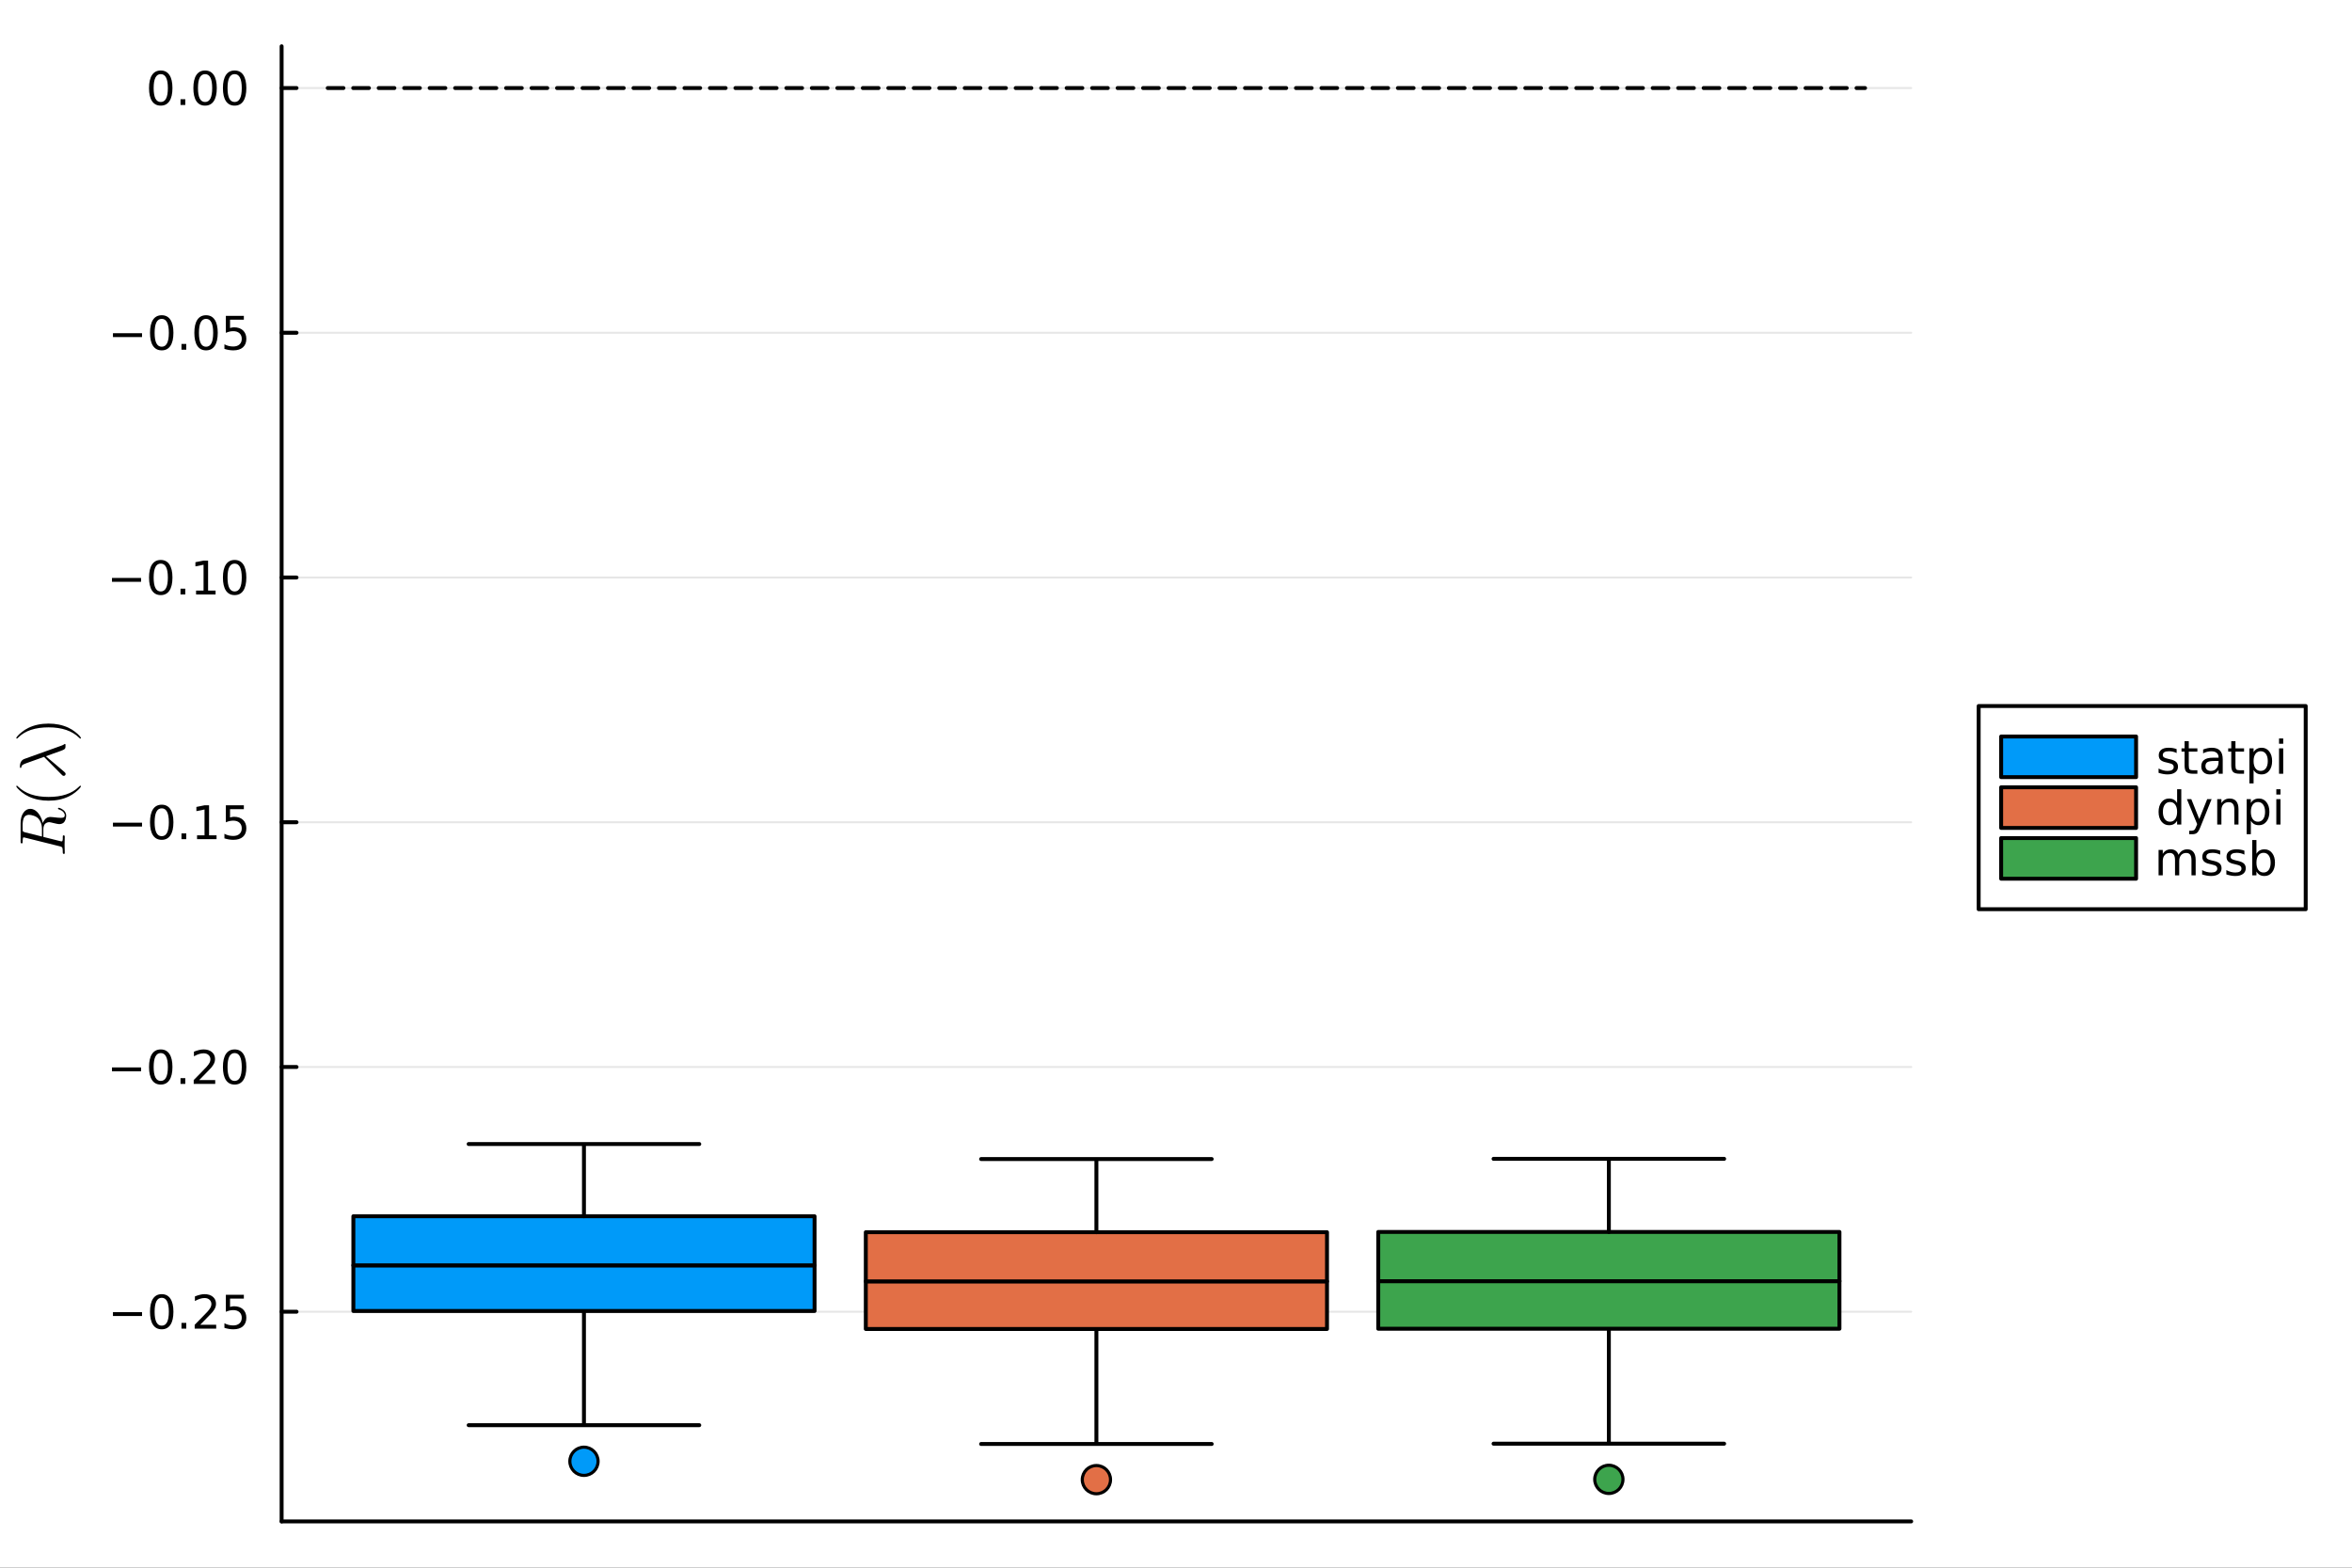 <?xml version="1.0" encoding="utf-8"?>
<svg xmlns="http://www.w3.org/2000/svg" xmlns:xlink="http://www.w3.org/1999/xlink" width="600" height="400" viewBox="0 0 2400 1600">
<rect x="0" y="0" width="2400" height="1600" fill="#333333" stroke="none"/>
<defs>
  <clipPath id="clip010">
    <rect x="0" y="0" width="2400" height="1600"/>
  </clipPath>
</defs>
<path clip-path="url(#clip010)" d="M0 1600 L2400 1600 L2400 0 L0 0  Z" fill="#ffffff" fill-rule="evenodd" fill-opacity="1"/>
<defs>
  <clipPath id="clip011">
    <rect x="480" y="0" width="1681" height="1600"/>
  </clipPath>
</defs>
<path clip-path="url(#clip010)" d="M287.366 1552.76 L1950.2 1552.76 L1950.2 47.244 L287.366 47.244  Z" fill="#ffffff" fill-rule="evenodd" fill-opacity="1"/>
<defs>
  <clipPath id="clip012">
    <rect x="287" y="47" width="1664" height="1507"/>
  </clipPath>
</defs>
<polyline clip-path="url(#clip010)" style="stroke:#000000; stroke-linecap:round; stroke-linejoin:round; stroke-width:4; stroke-opacity:1; fill:none" points="287.366,1552.76 1950.2,1552.76 "/>
<polyline clip-path="url(#clip012)" style="stroke:#000000; stroke-linecap:round; stroke-linejoin:round; stroke-width:2; stroke-opacity:0.1; fill:none" points="287.366,1338.75 1950.2,1338.75 "/>
<polyline clip-path="url(#clip012)" style="stroke:#000000; stroke-linecap:round; stroke-linejoin:round; stroke-width:2; stroke-opacity:0.1; fill:none" points="287.366,1088.97 1950.2,1088.97 "/>
<polyline clip-path="url(#clip012)" style="stroke:#000000; stroke-linecap:round; stroke-linejoin:round; stroke-width:2; stroke-opacity:0.1; fill:none" points="287.366,839.188 1950.2,839.188 "/>
<polyline clip-path="url(#clip012)" style="stroke:#000000; stroke-linecap:round; stroke-linejoin:round; stroke-width:2; stroke-opacity:0.1; fill:none" points="287.366,589.41 1950.2,589.41 "/>
<polyline clip-path="url(#clip012)" style="stroke:#000000; stroke-linecap:round; stroke-linejoin:round; stroke-width:2; stroke-opacity:0.1; fill:none" points="287.366,339.631 1950.2,339.631 "/>
<polyline clip-path="url(#clip012)" style="stroke:#000000; stroke-linecap:round; stroke-linejoin:round; stroke-width:2; stroke-opacity:0.1; fill:none" points="287.366,89.853 1950.2,89.853 "/>
<polyline clip-path="url(#clip010)" style="stroke:#000000; stroke-linecap:round; stroke-linejoin:round; stroke-width:4; stroke-opacity:1; fill:none" points="287.366,1552.76 287.366,47.244 "/>
<polyline clip-path="url(#clip010)" style="stroke:#000000; stroke-linecap:round; stroke-linejoin:round; stroke-width:4; stroke-opacity:1; fill:none" points="287.366,1338.75 302.58,1338.75 "/>
<polyline clip-path="url(#clip010)" style="stroke:#000000; stroke-linecap:round; stroke-linejoin:round; stroke-width:4; stroke-opacity:1; fill:none" points="287.366,1088.97 302.58,1088.97 "/>
<polyline clip-path="url(#clip010)" style="stroke:#000000; stroke-linecap:round; stroke-linejoin:round; stroke-width:4; stroke-opacity:1; fill:none" points="287.366,839.188 302.58,839.188 "/>
<polyline clip-path="url(#clip010)" style="stroke:#000000; stroke-linecap:round; stroke-linejoin:round; stroke-width:4; stroke-opacity:1; fill:none" points="287.366,589.41 302.58,589.41 "/>
<polyline clip-path="url(#clip010)" style="stroke:#000000; stroke-linecap:round; stroke-linejoin:round; stroke-width:4; stroke-opacity:1; fill:none" points="287.366,339.631 302.58,339.631 "/>
<polyline clip-path="url(#clip010)" style="stroke:#000000; stroke-linecap:round; stroke-linejoin:round; stroke-width:4; stroke-opacity:1; fill:none" points="287.366,89.853 302.58,89.853 "/>
<path clip-path="url(#clip010)" d="M115.256 1339.2 L144.931 1339.2 L144.931 1343.13 L115.256 1343.13 L115.256 1339.2 Z" fill="#000000" fill-rule="nonzero" fill-opacity="1" /><path clip-path="url(#clip010)" d="M165.024 1324.54 Q161.413 1324.54 159.584 1328.11 Q157.778 1331.65 157.778 1338.78 Q157.778 1345.89 159.584 1349.45 Q161.413 1352.99 165.024 1352.99 Q168.658 1352.99 170.464 1349.45 Q172.292 1345.89 172.292 1338.78 Q172.292 1331.65 170.464 1328.11 Q168.658 1324.54 165.024 1324.54 M165.024 1320.84 Q170.834 1320.84 173.889 1325.45 Q176.968 1330.03 176.968 1338.78 Q176.968 1347.51 173.889 1352.11 Q170.834 1356.7 165.024 1356.7 Q159.214 1356.7 156.135 1352.11 Q153.079 1347.51 153.079 1338.78 Q153.079 1330.03 156.135 1325.45 Q159.214 1320.84 165.024 1320.84 Z" fill="#000000" fill-rule="nonzero" fill-opacity="1" /><path clip-path="url(#clip010)" d="M185.186 1350.15 L190.07 1350.15 L190.07 1356.03 L185.186 1356.03 L185.186 1350.15 Z" fill="#000000" fill-rule="nonzero" fill-opacity="1" /><path clip-path="url(#clip010)" d="M204.283 1352.09 L220.602 1352.09 L220.602 1356.03 L198.658 1356.03 L198.658 1352.09 Q201.32 1349.34 205.903 1344.71 Q210.51 1340.05 211.69 1338.71 Q213.936 1336.19 214.815 1334.45 Q215.718 1332.69 215.718 1331 Q215.718 1328.25 213.774 1326.51 Q211.852 1324.78 208.75 1324.78 Q206.551 1324.78 204.098 1325.54 Q201.667 1326.3 198.889 1327.85 L198.889 1323.13 Q201.713 1322 204.167 1321.42 Q206.621 1320.84 208.658 1320.84 Q214.028 1320.84 217.223 1323.53 Q220.417 1326.21 220.417 1330.7 Q220.417 1332.83 219.607 1334.75 Q218.82 1336.65 216.713 1339.24 Q216.135 1339.91 213.033 1343.13 Q209.931 1346.33 204.283 1352.09 Z" fill="#000000" fill-rule="nonzero" fill-opacity="1" /><path clip-path="url(#clip010)" d="M230.463 1321.47 L248.82 1321.47 L248.82 1325.4 L234.746 1325.4 L234.746 1333.87 Q235.764 1333.53 236.783 1333.36 Q237.801 1333.18 238.82 1333.18 Q244.607 1333.18 247.986 1336.35 Q251.366 1339.52 251.366 1344.94 Q251.366 1350.52 247.894 1353.62 Q244.421 1356.7 238.102 1356.7 Q235.926 1356.7 233.658 1356.33 Q231.412 1355.96 229.005 1355.22 L229.005 1350.52 Q231.088 1351.65 233.31 1352.21 Q235.533 1352.76 238.009 1352.76 Q242.014 1352.76 244.352 1350.65 Q246.69 1348.55 246.69 1344.94 Q246.69 1341.33 244.352 1339.22 Q242.014 1337.11 238.009 1337.11 Q236.135 1337.11 234.26 1337.53 Q232.408 1337.95 230.463 1338.83 L230.463 1321.47 Z" fill="#000000" fill-rule="nonzero" fill-opacity="1" /><path clip-path="url(#clip010)" d="M114.26 1089.42 L143.936 1089.42 L143.936 1093.35 L114.26 1093.35 L114.26 1089.42 Z" fill="#000000" fill-rule="nonzero" fill-opacity="1" /><path clip-path="url(#clip010)" d="M164.028 1074.77 Q160.417 1074.77 158.589 1078.33 Q156.783 1081.87 156.783 1089 Q156.783 1096.11 158.589 1099.67 Q160.417 1103.21 164.028 1103.21 Q167.663 1103.21 169.468 1099.67 Q171.297 1096.11 171.297 1089 Q171.297 1081.87 169.468 1078.33 Q167.663 1074.77 164.028 1074.77 M164.028 1071.06 Q169.839 1071.06 172.894 1075.67 Q175.973 1080.25 175.973 1089 Q175.973 1097.73 172.894 1102.33 Q169.839 1106.92 164.028 1106.92 Q158.218 1106.92 155.14 1102.33 Q152.084 1097.73 152.084 1089 Q152.084 1080.25 155.14 1075.67 Q158.218 1071.06 164.028 1071.06 Z" fill="#000000" fill-rule="nonzero" fill-opacity="1" /><path clip-path="url(#clip010)" d="M184.19 1100.37 L189.075 1100.37 L189.075 1106.25 L184.19 1106.25 L184.19 1100.37 Z" fill="#000000" fill-rule="nonzero" fill-opacity="1" /><path clip-path="url(#clip010)" d="M203.287 1102.31 L219.607 1102.31 L219.607 1106.25 L197.662 1106.25 L197.662 1102.31 Q200.325 1099.56 204.908 1094.93 Q209.514 1090.27 210.695 1088.93 Q212.94 1086.41 213.82 1084.67 Q214.723 1082.91 214.723 1081.22 Q214.723 1078.47 212.778 1076.73 Q210.857 1075 207.755 1075 Q205.556 1075 203.102 1075.76 Q200.672 1076.52 197.894 1078.08 L197.894 1073.35 Q200.718 1072.22 203.172 1071.64 Q205.625 1071.06 207.662 1071.06 Q213.033 1071.06 216.227 1073.75 Q219.422 1076.43 219.422 1080.92 Q219.422 1083.05 218.611 1084.97 Q217.824 1086.87 215.718 1089.46 Q215.139 1090.14 212.037 1093.35 Q208.936 1096.55 203.287 1102.31 Z" fill="#000000" fill-rule="nonzero" fill-opacity="1" /><path clip-path="url(#clip010)" d="M239.422 1074.77 Q235.81 1074.77 233.982 1078.33 Q232.176 1081.87 232.176 1089 Q232.176 1096.11 233.982 1099.67 Q235.81 1103.21 239.422 1103.21 Q243.056 1103.21 244.861 1099.67 Q246.69 1096.11 246.69 1089 Q246.69 1081.87 244.861 1078.33 Q243.056 1074.77 239.422 1074.77 M239.422 1071.06 Q245.232 1071.06 248.287 1075.67 Q251.366 1080.25 251.366 1089 Q251.366 1097.73 248.287 1102.33 Q245.232 1106.92 239.422 1106.92 Q233.611 1106.92 230.533 1102.33 Q227.477 1097.73 227.477 1089 Q227.477 1080.25 230.533 1075.67 Q233.611 1071.06 239.422 1071.06 Z" fill="#000000" fill-rule="nonzero" fill-opacity="1" /><path clip-path="url(#clip010)" d="M115.256 839.64 L144.931 839.64 L144.931 843.575 L115.256 843.575 L115.256 839.64 Z" fill="#000000" fill-rule="nonzero" fill-opacity="1" /><path clip-path="url(#clip010)" d="M165.024 824.987 Q161.413 824.987 159.584 828.552 Q157.778 832.093 157.778 839.223 Q157.778 846.33 159.584 849.894 Q161.413 853.436 165.024 853.436 Q168.658 853.436 170.464 849.894 Q172.292 846.33 172.292 839.223 Q172.292 832.093 170.464 828.552 Q168.658 824.987 165.024 824.987 M165.024 821.283 Q170.834 821.283 173.889 825.89 Q176.968 830.473 176.968 839.223 Q176.968 847.95 173.889 852.556 Q170.834 857.14 165.024 857.14 Q159.214 857.14 156.135 852.556 Q153.079 847.95 153.079 839.223 Q153.079 830.473 156.135 825.89 Q159.214 821.283 165.024 821.283 Z" fill="#000000" fill-rule="nonzero" fill-opacity="1" /><path clip-path="url(#clip010)" d="M185.186 850.589 L190.07 850.589 L190.07 856.468 L185.186 856.468 L185.186 850.589 Z" fill="#000000" fill-rule="nonzero" fill-opacity="1" /><path clip-path="url(#clip010)" d="M201.065 852.533 L208.704 852.533 L208.704 826.168 L200.394 827.834 L200.394 823.575 L208.658 821.908 L213.334 821.908 L213.334 852.533 L220.973 852.533 L220.973 856.468 L201.065 856.468 L201.065 852.533 Z" fill="#000000" fill-rule="nonzero" fill-opacity="1" /><path clip-path="url(#clip010)" d="M230.463 821.908 L248.82 821.908 L248.82 825.844 L234.746 825.844 L234.746 834.316 Q235.764 833.968 236.783 833.806 Q237.801 833.621 238.82 833.621 Q244.607 833.621 247.986 836.793 Q251.366 839.964 251.366 845.38 Q251.366 850.959 247.894 854.061 Q244.421 857.14 238.102 857.14 Q235.926 857.14 233.658 856.769 Q231.412 856.399 229.005 855.658 L229.005 850.959 Q231.088 852.093 233.31 852.649 Q235.533 853.204 238.009 853.204 Q242.014 853.204 244.352 851.098 Q246.69 848.992 246.69 845.38 Q246.69 841.769 244.352 839.663 Q242.014 837.556 238.009 837.556 Q236.135 837.556 234.26 837.973 Q232.408 838.39 230.463 839.269 L230.463 821.908 Z" fill="#000000" fill-rule="nonzero" fill-opacity="1" /><path clip-path="url(#clip010)" d="M114.26 589.861 L143.936 589.861 L143.936 593.796 L114.26 593.796 L114.26 589.861 Z" fill="#000000" fill-rule="nonzero" fill-opacity="1" /><path clip-path="url(#clip010)" d="M164.028 575.209 Q160.417 575.209 158.589 578.773 Q156.783 582.315 156.783 589.445 Q156.783 596.551 158.589 600.116 Q160.417 603.657 164.028 603.657 Q167.663 603.657 169.468 600.116 Q171.297 596.551 171.297 589.445 Q171.297 582.315 169.468 578.773 Q167.663 575.209 164.028 575.209 M164.028 571.505 Q169.839 571.505 172.894 576.111 Q175.973 580.695 175.973 589.445 Q175.973 598.171 172.894 602.778 Q169.839 607.361 164.028 607.361 Q158.218 607.361 155.14 602.778 Q152.084 598.171 152.084 589.445 Q152.084 580.695 155.14 576.111 Q158.218 571.505 164.028 571.505 Z" fill="#000000" fill-rule="nonzero" fill-opacity="1" /><path clip-path="url(#clip010)" d="M184.19 600.81 L189.075 600.81 L189.075 606.69 L184.19 606.69 L184.19 600.81 Z" fill="#000000" fill-rule="nonzero" fill-opacity="1" /><path clip-path="url(#clip010)" d="M200.07 602.755 L207.709 602.755 L207.709 576.389 L199.399 578.056 L199.399 573.797 L207.662 572.13 L212.338 572.13 L212.338 602.755 L219.977 602.755 L219.977 606.69 L200.07 606.69 L200.07 602.755 Z" fill="#000000" fill-rule="nonzero" fill-opacity="1" /><path clip-path="url(#clip010)" d="M239.422 575.209 Q235.81 575.209 233.982 578.773 Q232.176 582.315 232.176 589.445 Q232.176 596.551 233.982 600.116 Q235.81 603.657 239.422 603.657 Q243.056 603.657 244.861 600.116 Q246.69 596.551 246.69 589.445 Q246.69 582.315 244.861 578.773 Q243.056 575.209 239.422 575.209 M239.422 571.505 Q245.232 571.505 248.287 576.111 Q251.366 580.695 251.366 589.445 Q251.366 598.171 248.287 602.778 Q245.232 607.361 239.422 607.361 Q233.611 607.361 230.533 602.778 Q227.477 598.171 227.477 589.445 Q227.477 580.695 230.533 576.111 Q233.611 571.505 239.422 571.505 Z" fill="#000000" fill-rule="nonzero" fill-opacity="1" /><path clip-path="url(#clip010)" d="M115.256 340.083 L144.931 340.083 L144.931 344.018 L115.256 344.018 L115.256 340.083 Z" fill="#000000" fill-rule="nonzero" fill-opacity="1" /><path clip-path="url(#clip010)" d="M165.024 325.43 Q161.413 325.43 159.584 328.995 Q157.778 332.537 157.778 339.666 Q157.778 346.773 159.584 350.337 Q161.413 353.879 165.024 353.879 Q168.658 353.879 170.464 350.337 Q172.292 346.773 172.292 339.666 Q172.292 332.537 170.464 328.995 Q168.658 325.43 165.024 325.43 M165.024 321.726 Q170.834 321.726 173.889 326.333 Q176.968 330.916 176.968 339.666 Q176.968 348.393 173.889 352.999 Q170.834 357.583 165.024 357.583 Q159.214 357.583 156.135 352.999 Q153.079 348.393 153.079 339.666 Q153.079 330.916 156.135 326.333 Q159.214 321.726 165.024 321.726 Z" fill="#000000" fill-rule="nonzero" fill-opacity="1" /><path clip-path="url(#clip010)" d="M185.186 351.032 L190.07 351.032 L190.07 356.911 L185.186 356.911 L185.186 351.032 Z" fill="#000000" fill-rule="nonzero" fill-opacity="1" /><path clip-path="url(#clip010)" d="M210.255 325.43 Q206.644 325.43 204.815 328.995 Q203.01 332.537 203.01 339.666 Q203.01 346.773 204.815 350.337 Q206.644 353.879 210.255 353.879 Q213.889 353.879 215.695 350.337 Q217.523 346.773 217.523 339.666 Q217.523 332.537 215.695 328.995 Q213.889 325.43 210.255 325.43 M210.255 321.726 Q216.065 321.726 219.121 326.333 Q222.199 330.916 222.199 339.666 Q222.199 348.393 219.121 352.999 Q216.065 357.583 210.255 357.583 Q204.445 357.583 201.366 352.999 Q198.311 348.393 198.311 339.666 Q198.311 330.916 201.366 326.333 Q204.445 321.726 210.255 321.726 Z" fill="#000000" fill-rule="nonzero" fill-opacity="1" /><path clip-path="url(#clip010)" d="M230.463 322.351 L248.82 322.351 L248.82 326.287 L234.746 326.287 L234.746 334.759 Q235.764 334.412 236.783 334.249 Q237.801 334.064 238.82 334.064 Q244.607 334.064 247.986 337.236 Q251.366 340.407 251.366 345.823 Q251.366 351.402 247.894 354.504 Q244.421 357.583 238.102 357.583 Q235.926 357.583 233.658 357.212 Q231.412 356.842 229.005 356.101 L229.005 351.402 Q231.088 352.536 233.31 353.092 Q235.533 353.648 238.009 353.648 Q242.014 353.648 244.352 351.541 Q246.69 349.435 246.69 345.823 Q246.69 342.212 244.352 340.106 Q242.014 337.999 238.009 337.999 Q236.135 337.999 234.26 338.416 Q232.408 338.833 230.463 339.712 L230.463 322.351 Z" fill="#000000" fill-rule="nonzero" fill-opacity="1" /><path clip-path="url(#clip010)" d="M164.028 75.652 Q160.417 75.652 158.589 79.216 Q156.783 82.758 156.783 89.888 Q156.783 96.994 158.589 100.559 Q160.417 104.101 164.028 104.101 Q167.663 104.101 169.468 100.559 Q171.297 96.994 171.297 89.888 Q171.297 82.758 169.468 79.216 Q167.663 75.652 164.028 75.652 M164.028 71.948 Q169.839 71.948 172.894 76.554 Q175.973 81.138 175.973 89.888 Q175.973 98.614 172.894 103.221 Q169.839 107.804 164.028 107.804 Q158.218 107.804 155.14 103.221 Q152.084 98.614 152.084 89.888 Q152.084 81.138 155.14 76.554 Q158.218 71.948 164.028 71.948 Z" fill="#000000" fill-rule="nonzero" fill-opacity="1" /><path clip-path="url(#clip010)" d="M184.19 101.253 L189.075 101.253 L189.075 107.133 L184.19 107.133 L184.19 101.253 Z" fill="#000000" fill-rule="nonzero" fill-opacity="1" /><path clip-path="url(#clip010)" d="M209.26 75.652 Q205.649 75.652 203.82 79.216 Q202.014 82.758 202.014 89.888 Q202.014 96.994 203.82 100.559 Q205.649 104.101 209.26 104.101 Q212.894 104.101 214.699 100.559 Q216.528 96.994 216.528 89.888 Q216.528 82.758 214.699 79.216 Q212.894 75.652 209.26 75.652 M209.26 71.948 Q215.07 71.948 218.125 76.554 Q221.204 81.138 221.204 89.888 Q221.204 98.614 218.125 103.221 Q215.07 107.804 209.26 107.804 Q203.449 107.804 200.371 103.221 Q197.315 98.614 197.315 89.888 Q197.315 81.138 200.371 76.554 Q203.449 71.948 209.26 71.948 Z" fill="#000000" fill-rule="nonzero" fill-opacity="1" /><path clip-path="url(#clip010)" d="M239.422 75.652 Q235.81 75.652 233.982 79.216 Q232.176 82.758 232.176 89.888 Q232.176 96.994 233.982 100.559 Q235.81 104.101 239.422 104.101 Q243.056 104.101 244.861 100.559 Q246.69 96.994 246.69 89.888 Q246.69 82.758 244.861 79.216 Q243.056 75.652 239.422 75.652 M239.422 71.948 Q245.232 71.948 248.287 76.554 Q251.366 81.138 251.366 89.888 Q251.366 98.614 248.287 103.221 Q245.232 107.804 239.422 107.804 Q233.611 107.804 230.533 103.221 Q227.477 98.614 227.477 89.888 Q227.477 81.138 230.533 76.554 Q233.611 71.948 239.422 71.948 Z" fill="#000000" fill-rule="nonzero" fill-opacity="1" /><path clip-path="url(#clip010)" d="M29.595 831.613 Q28.532 831.613 27.663 831.903 Q26.761 832.16 26.149 832.579 Q25.505 832.966 25.022 833.706 Q24.506 834.447 24.184 835.059 Q23.862 835.671 23.669 836.701 Q23.444 837.732 23.347 838.408 Q23.218 839.085 23.154 840.244 Q23.089 841.404 23.089 841.983 Q23.089 842.531 23.089 843.626 Q23.089 847.072 23.154 847.651 Q23.282 848.521 23.798 848.843 Q24.281 849.165 25.601 849.487 L42.799 853.771 L42.799 846.395 Q42.799 842.37 41.672 839.6 Q40.545 836.83 38.967 835.252 Q37.228 833.513 34.426 832.579 Q31.624 831.613 29.595 831.613 M59.965 824.431 Q60.319 824.431 61.124 824.721 Q61.929 824.979 63.057 825.623 Q64.152 826.267 65.15 827.136 Q66.148 828.006 66.825 829.391 Q67.533 830.776 67.533 832.354 Q67.533 832.74 67.501 833.127 Q67.501 833.513 67.34 834.479 Q67.211 835.413 66.954 836.186 Q66.728 836.959 66.181 837.925 Q65.665 838.891 64.957 839.568 Q64.216 840.212 63.057 840.663 Q61.865 841.114 60.416 841.114 Q59.128 841.114 54.812 840.051 Q51.141 839.117 50.239 839.117 Q49.24 839.117 48.306 839.439 Q47.373 839.729 46.406 840.47 Q45.44 841.178 44.86 842.692 Q44.248 844.205 44.248 846.331 L44.248 854.157 L61.736 858.537 Q61.769 858.537 62.219 858.634 Q62.638 858.73 62.864 858.73 Q63.282 858.73 63.54 858.473 Q63.797 858.183 63.926 857.474 Q64.023 856.766 64.055 856.218 Q64.055 855.639 64.055 854.447 Q64.055 852.965 64.313 852.708 Q64.474 852.579 64.764 852.579 Q65.215 852.579 65.537 852.708 Q65.826 852.804 65.923 853.062 Q66.02 853.287 66.052 853.449 Q66.084 853.61 66.084 853.899 L65.891 862.273 L66.084 870.582 Q66.084 871.516 65.343 871.516 Q64.699 871.516 64.442 871.291 Q64.152 871.065 64.12 870.775 Q64.055 870.485 64.055 869.745 Q64.055 868.134 63.959 867.168 Q63.862 866.202 63.733 865.59 Q63.572 864.946 63.121 864.624 Q62.67 864.27 62.284 864.109 Q61.865 863.948 60.931 863.722 L25.505 854.898 Q24.442 854.64 24.281 854.64 Q23.669 854.64 23.508 855.027 Q23.315 855.381 23.218 856.411 L23.089 858.924 Q23.089 859.696 23.057 860.018 Q23.025 860.308 22.864 860.534 Q22.703 860.759 22.349 860.759 Q21.447 860.759 21.253 860.373 Q21.028 859.986 21.028 858.859 L21.028 840.051 Q21.028 833.642 23.83 829.584 Q26.632 825.494 30.915 825.494 Q32.848 825.494 34.651 826.363 Q36.455 827.233 37.872 828.682 Q39.289 830.099 40.48 831.999 Q41.64 833.9 42.445 835.929 Q43.218 837.925 43.669 839.986 Q43.991 839.085 44.474 838.247 Q44.957 837.378 45.859 836.283 Q46.761 835.156 48.21 834.479 Q49.659 833.803 51.43 833.803 Q52.687 833.803 54.554 834.061 Q59.868 834.705 62.058 834.705 Q64.152 834.705 65.118 834.157 Q66.084 833.61 66.084 832.064 Q66.084 830.55 64.731 828.875 Q63.347 827.169 60.094 826.074 Q59.16 825.816 59.16 825.204 Q59.16 825.172 59.16 825.14 Q59.16 825.075 59.224 824.946 Q59.257 824.817 59.353 824.721 Q59.417 824.592 59.578 824.528 Q59.739 824.431 59.965 824.431 Z" fill="#000000" fill-rule="nonzero" fill-opacity="1" /><path clip-path="url(#clip010)" d="M49.595 817.194 Q38.452 817.194 29.466 813.039 Q25.698 811.268 22.542 808.788 Q19.386 806.308 18.001 804.666 Q16.616 803.023 16.616 802.572 Q16.616 801.928 17.26 801.896 Q17.582 801.896 18.387 802.765 Q29.208 813.393 49.595 813.361 Q70.045 813.361 80.448 803.023 Q81.575 801.896 81.929 801.896 Q82.573 801.896 82.573 802.572 Q82.573 803.023 81.253 804.601 Q79.933 806.179 76.905 808.627 Q73.878 811.075 70.174 812.846 Q61.189 817.194 49.595 817.194 Z" fill="#000000" fill-rule="nonzero" fill-opacity="1" /><path clip-path="url(#clip010)" d="M66.148 759.242 Q66.76 759.242 66.825 759.95 L66.825 761.4 Q66.825 762.881 66.599 763.525 Q66.374 764.169 65.343 764.91 Q64.699 765.361 61.704 766.488 Q58.677 767.583 54.103 769.193 Q49.53 770.771 46.825 771.834 L65.569 787.712 Q66.954 788.807 66.954 789.902 Q66.954 790.707 66.406 791.287 Q65.859 791.866 65.021 791.866 Q64.409 791.866 64.055 791.641 Q63.701 791.383 62.992 790.707 L44.925 772.478 L26.986 778.887 Q23.669 780.111 22.832 780.82 Q21.994 781.496 21.704 783.171 Q21.543 783.783 21.028 783.783 Q20.32 783.783 20.32 782.591 Q20.32 776.214 24.989 774.54 L62.509 761.078 Q64.667 760.337 65.569 759.564 Q65.987 759.242 66.148 759.242 Z" fill="#000000" fill-rule="nonzero" fill-opacity="1" /><path clip-path="url(#clip010)" d="M81.929 753.811 Q81.607 753.811 80.802 752.974 Q69.981 742.346 49.595 742.346 Q29.144 742.346 18.806 752.555 Q17.614 753.811 17.26 753.811 Q16.616 753.811 16.616 753.167 Q16.616 752.716 17.936 751.138 Q19.257 749.528 22.284 747.113 Q25.311 744.665 29.015 742.861 Q38.001 738.514 49.595 738.514 Q60.738 738.514 69.723 742.668 Q73.491 744.44 76.648 746.919 Q79.804 749.399 81.189 751.042 Q82.573 752.684 82.573 753.167 Q82.573 753.811 81.929 753.811 Z" fill="#000000" fill-rule="nonzero" fill-opacity="1" /><path clip-path="url(#clip012)" d="M595.878 1454.55 L478.225 1454.55 L713.531 1454.55 L595.878 1454.55 L595.878 1338.02 L595.878 1454.55  Z" fill="#009af9" fill-rule="evenodd" fill-opacity="1"/>
<polyline clip-path="url(#clip012)" style="stroke:#000000; stroke-linecap:round; stroke-linejoin:round; stroke-width:4; stroke-opacity:1; fill:none" points="595.878,1454.55 478.225,1454.55 713.531,1454.55 595.878,1454.55 595.878,1338.02 595.878,1454.55 "/>
<path clip-path="url(#clip012)" d="M831.184 1338.02 L831.184 1291.43 L360.572 1291.43 L360.572 1338.02 L831.184 1338.02 L831.184 1291.43 L831.184 1338.02  Z" fill="#009af9" fill-rule="evenodd" fill-opacity="1"/>
<polyline clip-path="url(#clip012)" style="stroke:#000000; stroke-linecap:round; stroke-linejoin:round; stroke-width:4; stroke-opacity:1; fill:none" points="831.184,1338.02 831.184,1291.43 360.572,1291.43 360.572,1338.02 831.184,1338.02 831.184,1291.43 831.184,1338.02 "/>
<path clip-path="url(#clip012)" d="M831.184 1241.34 L360.572 1241.34 L360.572 1291.43 L831.184 1291.43 L831.184 1241.34 L595.878 1241.34 L831.184 1241.34  Z" fill="#009af9" fill-rule="evenodd" fill-opacity="1"/>
<polyline clip-path="url(#clip012)" style="stroke:#000000; stroke-linecap:round; stroke-linejoin:round; stroke-width:4; stroke-opacity:1; fill:none" points="831.184,1241.34 360.572,1241.34 360.572,1291.43 831.184,1291.43 831.184,1241.34 595.878,1241.34 831.184,1241.34 "/>
<path clip-path="url(#clip012)" d="M595.878 1167.6 L478.225 1167.6 L713.531 1167.6 L595.878 1167.6 L595.878 1241.34 L595.878 1167.6  Z" fill="#009af9" fill-rule="evenodd" fill-opacity="1"/>
<polyline clip-path="url(#clip012)" style="stroke:#000000; stroke-linecap:round; stroke-linejoin:round; stroke-width:4; stroke-opacity:1; fill:none" points="595.878,1167.6 478.225,1167.6 713.531,1167.6 595.878,1167.6 595.878,1241.34 595.878,1167.6 "/>
<circle clip-path="url(#clip012)" cx="595.878" cy="1491.41" r="14.4" fill="#009af9" fill-rule="evenodd" fill-opacity="1" stroke="#000000" stroke-opacity="1" stroke-width="3.2"/>
<polyline clip-path="url(#clip012)" style="stroke:#009af9; stroke-linecap:round; stroke-linejoin:round; stroke-width:0; stroke-opacity:1; fill:none" points="595.878,1454.55 478.225,1454.55 713.531,1454.55 595.878,1454.55 595.878,1338.02 "/>
<polyline clip-path="url(#clip012)" style="stroke:#009af9; stroke-linecap:round; stroke-linejoin:round; stroke-width:0; stroke-opacity:1; fill:none" points="831.184,1338.02 831.184,1291.43 360.572,1291.43 360.572,1338.02 831.184,1338.02 831.184,1291.43 "/>
<polyline clip-path="url(#clip012)" style="stroke:#009af9; stroke-linecap:round; stroke-linejoin:round; stroke-width:0; stroke-opacity:1; fill:none" points="831.184,1241.34 360.572,1241.34 360.572,1291.43 831.184,1291.43 831.184,1241.34 595.878,1241.34 "/>
<polyline clip-path="url(#clip012)" style="stroke:#009af9; stroke-linecap:round; stroke-linejoin:round; stroke-width:0; stroke-opacity:1; fill:none" points="595.878,1167.6 478.225,1167.6 713.531,1167.6 595.878,1167.6 595.878,1241.34 "/>
<path clip-path="url(#clip012)" d="M1118.78 1473.73 L1001.13 1473.73 L1236.43 1473.73 L1118.78 1473.73 L1118.78 1356.38 L1118.78 1473.73  Z" fill="#e26f46" fill-rule="evenodd" fill-opacity="1"/>
<polyline clip-path="url(#clip012)" style="stroke:#000000; stroke-linecap:round; stroke-linejoin:round; stroke-width:4; stroke-opacity:1; fill:none" points="1118.78,1473.73 1001.13,1473.73 1236.43,1473.73 1118.78,1473.73 1118.78,1356.38 1118.78,1473.73 "/>
<path clip-path="url(#clip012)" d="M1354.09 1356.38 L1354.09 1307.78 L883.475 1307.78 L883.475 1356.38 L1354.09 1356.38 L1354.09 1307.78 L1354.09 1356.38  Z" fill="#e26f46" fill-rule="evenodd" fill-opacity="1"/>
<polyline clip-path="url(#clip012)" style="stroke:#000000; stroke-linecap:round; stroke-linejoin:round; stroke-width:4; stroke-opacity:1; fill:none" points="1354.09,1356.38 1354.09,1307.78 883.475,1307.78 883.475,1356.38 1354.09,1356.38 1354.09,1307.78 1354.09,1356.38 "/>
<path clip-path="url(#clip012)" d="M1354.09 1257.61 L883.475 1257.61 L883.475 1307.78 L1354.09 1307.78 L1354.09 1257.61 L1118.78 1257.61 L1354.09 1257.61  Z" fill="#e26f46" fill-rule="evenodd" fill-opacity="1"/>
<polyline clip-path="url(#clip012)" style="stroke:#000000; stroke-linecap:round; stroke-linejoin:round; stroke-width:4; stroke-opacity:1; fill:none" points="1354.09,1257.61 883.475,1257.61 883.475,1307.78 1354.09,1307.78 1354.09,1257.61 1118.78,1257.61 1354.09,1257.61 "/>
<path clip-path="url(#clip012)" d="M1118.78 1182.93 L1001.13 1182.93 L1236.43 1182.93 L1118.78 1182.93 L1118.78 1257.61 L1118.78 1182.93  Z" fill="#e26f46" fill-rule="evenodd" fill-opacity="1"/>
<polyline clip-path="url(#clip012)" style="stroke:#000000; stroke-linecap:round; stroke-linejoin:round; stroke-width:4; stroke-opacity:1; fill:none" points="1118.78,1182.93 1001.13,1182.93 1236.43,1182.93 1118.78,1182.93 1118.78,1257.61 1118.78,1182.93 "/>
<circle clip-path="url(#clip012)" cx="1118.78" cy="1510.15" r="14.4" fill="#e26f46" fill-rule="evenodd" fill-opacity="1" stroke="#000000" stroke-opacity="1" stroke-width="3.2"/>
<polyline clip-path="url(#clip012)" style="stroke:#e26f46; stroke-linecap:round; stroke-linejoin:round; stroke-width:0; stroke-opacity:1; fill:none" points="1118.78,1473.73 1001.13,1473.73 1236.43,1473.73 1118.78,1473.73 1118.78,1356.38 "/>
<polyline clip-path="url(#clip012)" style="stroke:#e26f46; stroke-linecap:round; stroke-linejoin:round; stroke-width:0; stroke-opacity:1; fill:none" points="1354.09,1356.38 1354.09,1307.78 883.475,1307.78 883.475,1356.38 1354.09,1356.38 1354.09,1307.78 "/>
<polyline clip-path="url(#clip012)" style="stroke:#e26f46; stroke-linecap:round; stroke-linejoin:round; stroke-width:0; stroke-opacity:1; fill:none" points="1354.09,1257.61 883.475,1257.61 883.475,1307.78 1354.09,1307.78 1354.09,1257.61 1118.78,1257.61 "/>
<polyline clip-path="url(#clip012)" style="stroke:#e26f46; stroke-linecap:round; stroke-linejoin:round; stroke-width:0; stroke-opacity:1; fill:none" points="1118.78,1182.93 1001.13,1182.93 1236.43,1182.93 1118.78,1182.93 1118.78,1257.61 "/>
<path clip-path="url(#clip012)" d="M1641.68 1473.44 L1524.03 1473.44 L1759.34 1473.44 L1641.68 1473.44 L1641.68 1356.12 L1641.68 1473.44  Z" fill="#3da44d" fill-rule="evenodd" fill-opacity="1"/>
<polyline clip-path="url(#clip012)" style="stroke:#000000; stroke-linecap:round; stroke-linejoin:round; stroke-width:4; stroke-opacity:1; fill:none" points="1641.68,1473.44 1524.03,1473.44 1759.34,1473.44 1641.68,1473.44 1641.68,1356.12 1641.68,1473.44 "/>
<path clip-path="url(#clip012)" d="M1876.99 1356.12 L1876.99 1307.57 L1406.38 1307.57 L1406.38 1356.12 L1876.99 1356.12 L1876.99 1307.57 L1876.99 1356.12  Z" fill="#3da44d" fill-rule="evenodd" fill-opacity="1"/>
<polyline clip-path="url(#clip012)" style="stroke:#000000; stroke-linecap:round; stroke-linejoin:round; stroke-width:4; stroke-opacity:1; fill:none" points="1876.99,1356.12 1876.99,1307.57 1406.38,1307.57 1406.38,1356.12 1876.99,1356.12 1876.99,1307.57 1876.99,1356.12 "/>
<path clip-path="url(#clip012)" d="M1876.99 1257.36 L1406.38 1257.36 L1406.38 1307.57 L1876.99 1307.57 L1876.99 1257.36 L1641.68 1257.36 L1876.99 1257.36  Z" fill="#3da44d" fill-rule="evenodd" fill-opacity="1"/>
<polyline clip-path="url(#clip012)" style="stroke:#000000; stroke-linecap:round; stroke-linejoin:round; stroke-width:4; stroke-opacity:1; fill:none" points="1876.99,1257.36 1406.38,1257.36 1406.38,1307.57 1876.99,1307.57 1876.99,1257.36 1641.68,1257.36 1876.99,1257.36 "/>
<path clip-path="url(#clip012)" d="M1641.68 1182.72 L1524.03 1182.72 L1759.34 1182.72 L1641.68 1182.72 L1641.68 1257.36 L1641.68 1182.72  Z" fill="#3da44d" fill-rule="evenodd" fill-opacity="1"/>
<polyline clip-path="url(#clip012)" style="stroke:#000000; stroke-linecap:round; stroke-linejoin:round; stroke-width:4; stroke-opacity:1; fill:none" points="1641.68,1182.72 1524.03,1182.72 1759.34,1182.72 1641.68,1182.72 1641.68,1257.36 1641.68,1182.72 "/>
<circle clip-path="url(#clip012)" cx="1641.68" cy="1509.85" r="14.4" fill="#3da44d" fill-rule="evenodd" fill-opacity="1" stroke="#000000" stroke-opacity="1" stroke-width="3.2"/>
<polyline clip-path="url(#clip012)" style="stroke:#3da44d; stroke-linecap:round; stroke-linejoin:round; stroke-width:0; stroke-opacity:1; fill:none" points="1641.68,1473.44 1524.03,1473.44 1759.34,1473.44 1641.68,1473.44 1641.68,1356.12 "/>
<polyline clip-path="url(#clip012)" style="stroke:#3da44d; stroke-linecap:round; stroke-linejoin:round; stroke-width:0; stroke-opacity:1; fill:none" points="1876.99,1356.12 1876.99,1307.57 1406.38,1307.57 1406.38,1356.12 1876.99,1356.12 1876.99,1307.57 "/>
<polyline clip-path="url(#clip012)" style="stroke:#3da44d; stroke-linecap:round; stroke-linejoin:round; stroke-width:0; stroke-opacity:1; fill:none" points="1876.99,1257.36 1406.38,1257.36 1406.38,1307.57 1876.99,1307.57 1876.99,1257.36 1641.68,1257.36 "/>
<polyline clip-path="url(#clip012)" style="stroke:#3da44d; stroke-linecap:round; stroke-linejoin:round; stroke-width:0; stroke-opacity:1; fill:none" points="1641.68,1182.72 1524.03,1182.72 1759.34,1182.72 1641.68,1182.72 1641.68,1257.36 "/>
<polyline clip-path="url(#clip012)" style="stroke:#000000; stroke-linecap:round; stroke-linejoin:round; stroke-width:4; stroke-opacity:1; fill:none" stroke-dasharray="16, 10" points="334.427,89.853 1903.13,89.853 "/>
<path clip-path="url(#clip010)" d="M2019.04 927.944 L2352.76 927.944 L2352.76 720.584 L2019.04 720.584  Z" fill="#ffffff" fill-rule="evenodd" fill-opacity="1"/>
<polyline clip-path="url(#clip010)" style="stroke:#000000; stroke-linecap:round; stroke-linejoin:round; stroke-width:4; stroke-opacity:1; fill:none" points="2019.04,927.944 2352.76,927.944 2352.76,720.584 2019.04,720.584 2019.04,927.944 "/>
<path clip-path="url(#clip010)" d="M2041.99 793.16 L2179.68 793.16 L2179.68 751.688 L2041.99 751.688 L2041.99 793.16  Z" fill="#009af9" fill-rule="evenodd" fill-opacity="1"/>
<polyline clip-path="url(#clip010)" style="stroke:#000000; stroke-linecap:round; stroke-linejoin:round; stroke-width:4; stroke-opacity:1; fill:none" points="2041.99,793.16 2179.68,793.16 2179.68,751.688 2041.99,751.688 2041.99,793.16 "/>
<path clip-path="url(#clip010)" d="M2221.06 764.542 L2221.06 768.57 Q2219.25 767.644 2217.31 767.181 Q2215.36 766.718 2213.28 766.718 Q2210.11 766.718 2208.51 767.69 Q2206.94 768.662 2206.94 770.607 Q2206.94 772.088 2208.07 772.945 Q2209.21 773.778 2212.63 774.542 L2214.09 774.866 Q2218.63 775.838 2220.53 777.62 Q2222.45 779.38 2222.45 782.551 Q2222.45 786.162 2219.58 788.269 Q2216.73 790.375 2211.73 790.375 Q2209.65 790.375 2207.38 789.958 Q2205.13 789.565 2202.63 788.755 L2202.63 784.357 Q2204.99 785.583 2207.28 786.208 Q2209.58 786.81 2211.82 786.81 Q2214.83 786.81 2216.45 785.792 Q2218.07 784.75 2218.07 782.875 Q2218.07 781.139 2216.89 780.213 Q2215.73 779.287 2211.78 778.431 L2210.29 778.083 Q2206.34 777.25 2204.58 775.537 Q2202.82 773.801 2202.82 770.792 Q2202.82 767.134 2205.41 765.144 Q2208 763.153 2212.77 763.153 Q2215.13 763.153 2217.22 763.5 Q2219.3 763.847 2221.06 764.542 Z" fill="#000000" fill-rule="nonzero" fill-opacity="1" /><path clip-path="url(#clip010)" d="M2233.44 756.417 L2233.44 763.778 L2242.22 763.778 L2242.22 767.088 L2233.44 767.088 L2233.44 781.162 Q2233.44 784.333 2234.3 785.236 Q2235.18 786.139 2237.84 786.139 L2242.22 786.139 L2242.22 789.704 L2237.84 789.704 Q2232.91 789.704 2231.03 787.875 Q2229.16 786.023 2229.16 781.162 L2229.16 767.088 L2226.03 767.088 L2226.03 763.778 L2229.16 763.778 L2229.16 756.417 L2233.44 756.417 Z" fill="#000000" fill-rule="nonzero" fill-opacity="1" /><path clip-path="url(#clip010)" d="M2259.6 776.671 Q2254.44 776.671 2252.45 777.852 Q2250.46 779.032 2250.46 781.88 Q2250.46 784.148 2251.94 785.491 Q2253.44 786.81 2256.01 786.81 Q2259.55 786.81 2261.68 784.31 Q2263.84 781.787 2263.84 777.62 L2263.84 776.671 L2259.6 776.671 M2268.09 774.912 L2268.09 789.704 L2263.84 789.704 L2263.84 785.769 Q2262.38 788.13 2260.2 789.264 Q2258.03 790.375 2254.88 790.375 Q2250.9 790.375 2248.53 788.153 Q2246.2 785.907 2246.2 782.157 Q2246.2 777.782 2249.11 775.56 Q2252.05 773.338 2257.86 773.338 L2263.84 773.338 L2263.84 772.921 Q2263.84 769.982 2261.89 768.384 Q2259.97 766.764 2256.47 766.764 Q2254.25 766.764 2252.15 767.296 Q2250.04 767.829 2248.09 768.894 L2248.09 764.958 Q2250.43 764.056 2252.63 763.616 Q2254.83 763.153 2256.91 763.153 Q2262.54 763.153 2265.32 766.07 Q2268.09 768.986 2268.09 774.912 Z" fill="#000000" fill-rule="nonzero" fill-opacity="1" /><path clip-path="url(#clip010)" d="M2281.08 756.417 L2281.08 763.778 L2289.85 763.778 L2289.85 767.088 L2281.08 767.088 L2281.08 781.162 Q2281.08 784.333 2281.94 785.236 Q2282.82 786.139 2285.48 786.139 L2289.85 786.139 L2289.85 789.704 L2285.48 789.704 Q2280.55 789.704 2278.67 787.875 Q2276.8 786.023 2276.8 781.162 L2276.8 767.088 L2273.67 767.088 L2273.67 763.778 L2276.8 763.778 L2276.8 756.417 L2281.08 756.417 Z" fill="#000000" fill-rule="nonzero" fill-opacity="1" /><path clip-path="url(#clip010)" d="M2299.58 785.815 L2299.58 799.565 L2295.29 799.565 L2295.29 763.778 L2299.58 763.778 L2299.58 767.713 Q2300.92 765.398 2302.96 764.287 Q2305.02 763.153 2307.86 763.153 Q2312.58 763.153 2315.52 766.903 Q2318.49 770.653 2318.49 776.764 Q2318.49 782.875 2315.52 786.625 Q2312.58 790.375 2307.86 790.375 Q2305.02 790.375 2302.96 789.264 Q2300.92 788.13 2299.58 785.815 M2314.07 776.764 Q2314.07 772.065 2312.12 769.403 Q2310.2 766.718 2306.82 766.718 Q2303.44 766.718 2301.5 769.403 Q2299.58 772.065 2299.58 776.764 Q2299.58 781.463 2301.5 784.148 Q2303.44 786.81 2306.82 786.81 Q2310.2 786.81 2312.12 784.148 Q2314.07 781.463 2314.07 776.764 Z" fill="#000000" fill-rule="nonzero" fill-opacity="1" /><path clip-path="url(#clip010)" d="M2325.55 763.778 L2329.81 763.778 L2329.81 789.704 L2325.55 789.704 L2325.55 763.778 M2325.55 753.685 L2329.81 753.685 L2329.81 759.079 L2325.55 759.079 L2325.55 753.685 Z" fill="#000000" fill-rule="nonzero" fill-opacity="1" /><path clip-path="url(#clip010)" d="M2041.99 845 L2179.68 845 L2179.68 803.528 L2041.99 803.528 L2041.99 845  Z" fill="#e26f46" fill-rule="evenodd" fill-opacity="1"/>
<polyline clip-path="url(#clip010)" style="stroke:#000000; stroke-linecap:round; stroke-linejoin:round; stroke-width:4; stroke-opacity:1; fill:none" points="2041.99,845 2179.68,845 2179.68,803.528 2041.99,803.528 2041.99,845 "/>
<path clip-path="url(#clip010)" d="M2221.54 819.553 L2221.54 805.525 L2225.8 805.525 L2225.8 841.544 L2221.54 841.544 L2221.54 837.655 Q2220.2 839.97 2218.14 841.104 Q2216.1 842.215 2213.23 842.215 Q2208.53 842.215 2205.57 838.465 Q2202.63 834.715 2202.63 828.604 Q2202.63 822.493 2205.57 818.743 Q2208.53 814.993 2213.23 814.993 Q2216.1 814.993 2218.14 816.127 Q2220.2 817.238 2221.54 819.553 M2207.03 828.604 Q2207.03 833.303 2208.95 835.988 Q2210.9 838.65 2214.28 838.65 Q2217.65 838.65 2219.6 835.988 Q2221.54 833.303 2221.54 828.604 Q2221.54 823.905 2219.6 821.243 Q2217.65 818.558 2214.28 818.558 Q2210.9 818.558 2208.95 821.243 Q2207.03 823.905 2207.03 828.604 Z" fill="#000000" fill-rule="nonzero" fill-opacity="1" /><path clip-path="url(#clip010)" d="M2245.36 843.951 Q2243.56 848.581 2241.84 849.993 Q2240.13 851.405 2237.26 851.405 L2233.86 851.405 L2233.86 847.84 L2236.36 847.84 Q2238.12 847.84 2239.09 847.007 Q2240.06 846.173 2241.24 843.071 L2242.01 841.127 L2231.52 815.618 L2236.03 815.618 L2244.14 835.896 L2252.24 815.618 L2256.75 815.618 L2245.36 843.951 Z" fill="#000000" fill-rule="nonzero" fill-opacity="1" /><path clip-path="url(#clip010)" d="M2284.18 825.896 L2284.18 841.544 L2279.92 841.544 L2279.92 826.035 Q2279.92 822.354 2278.49 820.525 Q2277.05 818.697 2274.18 818.697 Q2270.73 818.697 2268.74 820.896 Q2266.75 823.095 2266.75 826.891 L2266.75 841.544 L2262.47 841.544 L2262.47 815.618 L2266.75 815.618 L2266.75 819.646 Q2268.28 817.308 2270.34 816.15 Q2272.42 814.993 2275.13 814.993 Q2279.6 814.993 2281.89 817.771 Q2284.18 820.525 2284.18 825.896 Z" fill="#000000" fill-rule="nonzero" fill-opacity="1" /><path clip-path="url(#clip010)" d="M2296.8 837.655 L2296.8 851.405 L2292.52 851.405 L2292.52 815.618 L2296.8 815.618 L2296.8 819.553 Q2298.14 817.238 2300.18 816.127 Q2302.24 814.993 2305.09 814.993 Q2309.81 814.993 2312.75 818.743 Q2315.71 822.493 2315.71 828.604 Q2315.71 834.715 2312.75 838.465 Q2309.81 842.215 2305.09 842.215 Q2302.24 842.215 2300.18 841.104 Q2298.14 839.97 2296.8 837.655 M2311.29 828.604 Q2311.29 823.905 2309.34 821.243 Q2307.42 818.558 2304.04 818.558 Q2300.66 818.558 2298.72 821.243 Q2296.8 823.905 2296.8 828.604 Q2296.8 833.303 2298.72 835.988 Q2300.66 838.65 2304.04 838.65 Q2307.42 838.65 2309.34 835.988 Q2311.29 833.303 2311.29 828.604 Z" fill="#000000" fill-rule="nonzero" fill-opacity="1" /><path clip-path="url(#clip010)" d="M2322.77 815.618 L2327.03 815.618 L2327.03 841.544 L2322.77 841.544 L2322.77 815.618 M2322.77 805.525 L2327.03 805.525 L2327.03 810.919 L2322.77 810.919 L2322.77 805.525 Z" fill="#000000" fill-rule="nonzero" fill-opacity="1" /><path clip-path="url(#clip010)" d="M2041.99 896.84 L2179.68 896.84 L2179.68 855.368 L2041.99 855.368 L2041.99 896.84  Z" fill="#3da44d" fill-rule="evenodd" fill-opacity="1"/>
<polyline clip-path="url(#clip010)" style="stroke:#000000; stroke-linecap:round; stroke-linejoin:round; stroke-width:4; stroke-opacity:1; fill:none" points="2041.99,896.84 2179.68,896.84 2179.68,855.368 2041.99,855.368 2041.99,896.84 "/>
<path clip-path="url(#clip010)" d="M2222.98 872.435 Q2224.58 869.564 2226.8 868.199 Q2229.02 866.833 2232.03 866.833 Q2236.08 866.833 2238.28 869.68 Q2240.48 872.504 2240.48 877.736 L2240.48 893.384 L2236.2 893.384 L2236.2 877.875 Q2236.2 874.148 2234.88 872.342 Q2233.56 870.537 2230.85 870.537 Q2227.54 870.537 2225.62 872.736 Q2223.7 874.935 2223.7 878.731 L2223.7 893.384 L2219.41 893.384 L2219.41 877.875 Q2219.41 874.125 2218.09 872.342 Q2216.78 870.537 2214.02 870.537 Q2210.76 870.537 2208.84 872.759 Q2206.91 874.958 2206.91 878.731 L2206.91 893.384 L2202.63 893.384 L2202.63 867.458 L2206.91 867.458 L2206.91 871.486 Q2208.37 869.101 2210.41 867.967 Q2212.45 866.833 2215.25 866.833 Q2218.07 866.833 2220.04 868.268 Q2222.03 869.703 2222.98 872.435 Z" fill="#000000" fill-rule="nonzero" fill-opacity="1" /><path clip-path="url(#clip010)" d="M2265.5 868.222 L2265.5 872.25 Q2263.7 871.324 2261.75 870.861 Q2259.81 870.398 2257.72 870.398 Q2254.55 870.398 2252.96 871.37 Q2251.38 872.342 2251.38 874.287 Q2251.38 875.768 2252.52 876.625 Q2253.65 877.458 2257.08 878.222 L2258.53 878.546 Q2263.07 879.518 2264.97 881.3 Q2266.89 883.06 2266.89 886.231 Q2266.89 889.842 2264.02 891.949 Q2261.17 894.055 2256.17 894.055 Q2254.09 894.055 2251.82 893.638 Q2249.58 893.245 2247.08 892.435 L2247.08 888.037 Q2249.44 889.263 2251.73 889.888 Q2254.02 890.49 2256.27 890.49 Q2259.28 890.49 2260.9 889.472 Q2262.52 888.43 2262.52 886.555 Q2262.52 884.819 2261.34 883.893 Q2260.18 882.967 2256.22 882.111 L2254.74 881.763 Q2250.78 880.93 2249.02 879.217 Q2247.26 877.481 2247.26 874.472 Q2247.26 870.814 2249.85 868.824 Q2252.45 866.833 2257.21 866.833 Q2259.58 866.833 2261.66 867.18 Q2263.74 867.527 2265.5 868.222 Z" fill="#000000" fill-rule="nonzero" fill-opacity="1" /><path clip-path="url(#clip010)" d="M2290.2 868.222 L2290.2 872.25 Q2288.4 871.324 2286.45 870.861 Q2284.51 870.398 2282.42 870.398 Q2279.25 870.398 2277.65 871.37 Q2276.08 872.342 2276.08 874.287 Q2276.08 875.768 2277.21 876.625 Q2278.35 877.458 2281.77 878.222 L2283.23 878.546 Q2287.77 879.518 2289.67 881.3 Q2291.59 883.06 2291.59 886.231 Q2291.59 889.842 2288.72 891.949 Q2285.87 894.055 2280.87 894.055 Q2278.79 894.055 2276.52 893.638 Q2274.28 893.245 2271.78 892.435 L2271.78 888.037 Q2274.14 889.263 2276.43 889.888 Q2278.72 890.49 2280.96 890.49 Q2283.97 890.49 2285.59 889.472 Q2287.21 888.43 2287.21 886.555 Q2287.21 884.819 2286.03 883.893 Q2284.88 882.967 2280.92 882.111 L2279.44 881.763 Q2275.48 880.93 2273.72 879.217 Q2271.96 877.481 2271.96 874.472 Q2271.96 870.814 2274.55 868.824 Q2277.15 866.833 2281.91 866.833 Q2284.27 866.833 2286.36 867.18 Q2288.44 867.527 2290.2 868.222 Z" fill="#000000" fill-rule="nonzero" fill-opacity="1" /><path clip-path="url(#clip010)" d="M2316.98 880.444 Q2316.98 875.745 2315.04 873.083 Q2313.12 870.398 2309.74 870.398 Q2306.36 870.398 2304.41 873.083 Q2302.49 875.745 2302.49 880.444 Q2302.49 885.143 2304.41 887.828 Q2306.36 890.49 2309.74 890.49 Q2313.12 890.49 2315.04 887.828 Q2316.98 885.143 2316.98 880.444 M2302.49 871.393 Q2303.84 869.078 2305.87 867.967 Q2307.93 866.833 2310.78 866.833 Q2315.5 866.833 2318.44 870.583 Q2321.4 874.333 2321.4 880.444 Q2321.4 886.555 2318.44 890.305 Q2315.5 894.055 2310.78 894.055 Q2307.93 894.055 2305.87 892.944 Q2303.84 891.81 2302.49 889.495 L2302.49 893.384 L2298.21 893.384 L2298.21 857.365 L2302.49 857.365 L2302.49 871.393 Z" fill="#000000" fill-rule="nonzero" fill-opacity="1" /></svg>

